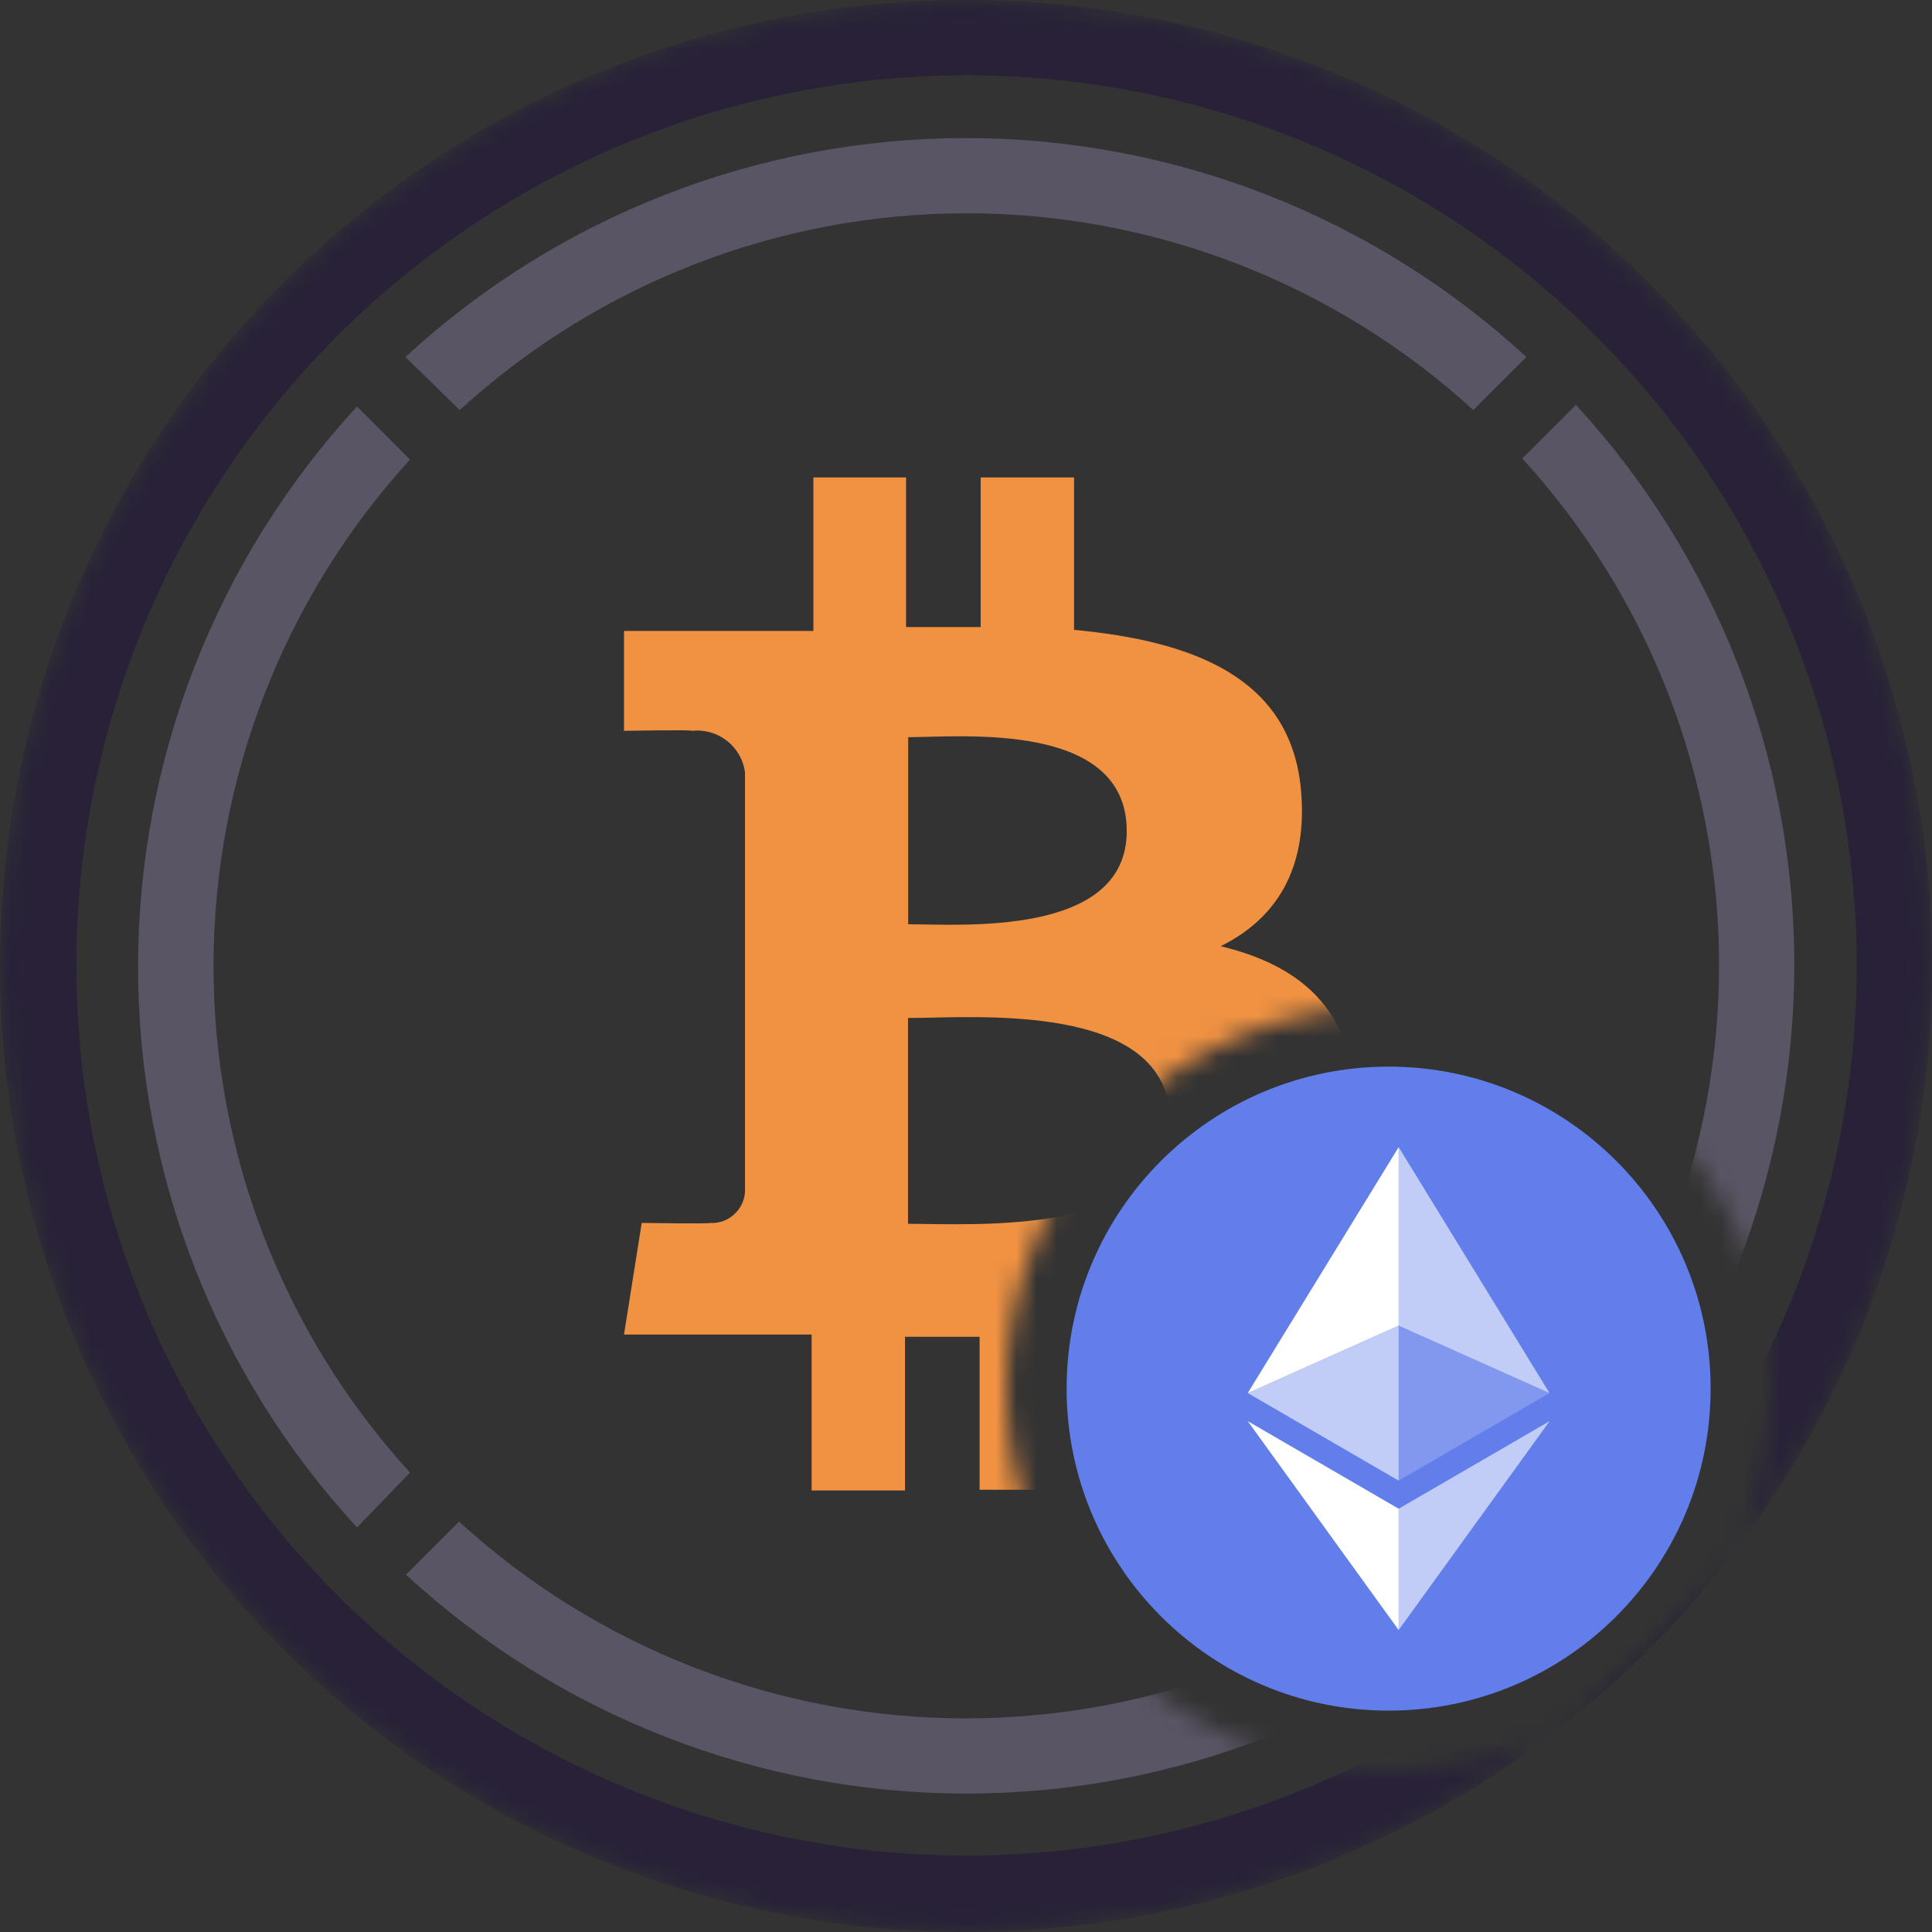<svg width="96" height="96" viewBox="0 0 96 96" fill="none" xmlns="http://www.w3.org/2000/svg">
<rect x="0" y="0" width="96" height="96" fill="#333333" stroke="none"/>
<mask id="mask0" mask-type="alpha" maskUnits="userSpaceOnUse" x="0" y="0" width="96" height="96">
<path fill-rule="evenodd" clip-rule="evenodd" d="M96 48C96 21.49 74.51 0 48 0C21.49 0 0 21.49 0 48C0 74.51 21.49 96 48 96C74.51 96 96 74.51 96 48ZM69 88C79.493 88 88 79.493 88 69C88 58.507 79.493 50 69 50C58.507 50 50 58.507 50 69C50 79.493 58.507 88 69 88Z" fill="#C4C4C4"/>
</mask>
<g mask="url(#mask0)">
<path d="M78.278 20.147L75.642 22.783C81.932 29.661 85.42 38.644 85.42 47.965C85.42 57.285 81.932 66.268 75.642 73.147L78.278 75.782C85.273 68.195 89.157 58.254 89.157 47.934C89.157 37.614 85.273 27.673 78.278 20.086V20.147Z" fill="#5A5564"/>
<path d="M22.844 20.376C29.722 14.086 38.706 10.598 48.026 10.598C57.346 10.598 66.329 14.086 73.208 20.376L75.844 17.74C68.256 10.745 58.315 6.861 47.995 6.861C37.676 6.861 27.734 10.745 20.147 17.74L22.844 20.376Z" fill="#5A5564"/>
<path d="M20.375 73.173C14.093 66.296 10.61 57.319 10.61 48.004C10.61 38.69 14.093 29.712 20.375 22.836L17.74 20.2C10.745 27.787 6.861 37.729 6.861 48.048C6.861 58.368 10.745 68.309 17.74 75.897L20.375 73.173Z" fill="#5A5564"/>
<path d="M73.173 75.607C66.294 81.897 57.312 85.385 47.991 85.385C38.671 85.385 29.688 81.897 22.809 75.607L20.173 78.243C27.761 85.237 37.702 89.121 48.022 89.121C58.341 89.121 68.283 85.237 75.87 78.243L73.173 75.607Z" fill="#5A5564"/>
<path d="M64.641 39.205C64.114 33.705 59.37 31.859 53.368 31.297V23.723H48.729V31.157C47.508 31.157 46.26 31.157 45.021 31.157V23.723H40.417V31.35H31.007V36.314C31.007 36.314 34.434 36.253 34.381 36.314C34.999 36.246 35.619 36.421 36.111 36.801C36.602 37.181 36.927 37.737 37.017 38.352V59.229C37.004 59.446 36.947 59.658 36.851 59.853C36.754 60.047 36.619 60.221 36.455 60.362C36.293 60.507 36.104 60.617 35.898 60.687C35.693 60.756 35.476 60.783 35.26 60.767C35.321 60.819 31.886 60.767 31.886 60.767L31.007 66.311H40.329V74.06H44.969V66.425H48.676V74.025H53.325V66.364C61.162 65.889 66.627 63.956 67.312 56.619C67.866 50.715 65.089 48.079 60.652 47.016C63.35 45.689 65.019 43.229 64.641 39.205ZM58.139 55.706C58.139 61.469 48.264 60.81 45.118 60.81V50.583C48.264 50.592 58.139 49.687 58.139 55.706ZM55.987 41.296C55.987 46.568 47.745 45.926 45.127 45.926V36.63C47.745 36.63 55.987 35.804 55.987 41.296Z" fill="#F09242"/>
<path d="M47.991 96C38.498 95.998 29.219 93.182 21.327 87.907C13.435 82.632 7.284 75.135 3.652 66.365C0.02 57.594 -0.93 47.944 0.923 38.633C2.775 29.323 7.346 20.771 14.059 14.059C20.771 7.346 29.323 2.775 38.633 0.923C47.944 -0.93 57.594 0.02 66.365 3.652C75.135 7.284 82.632 13.435 87.907 21.327C93.182 29.219 95.998 38.498 96 47.991C96.001 54.296 94.76 60.539 92.348 66.365C89.936 72.19 86.399 77.483 81.941 81.941C77.483 86.399 72.19 89.936 66.365 92.348C60.54 94.76 54.296 96.001 47.991 96ZM47.991 3.743C39.245 3.75 30.698 6.349 23.429 11.213C16.161 16.077 10.497 22.986 7.154 31.068C3.811 39.149 2.939 48.041 4.649 56.618C6.358 65.195 10.571 73.073 16.757 79.256C22.942 85.439 30.822 89.649 39.4 91.355C47.977 93.061 56.868 92.185 64.949 88.839C73.029 85.493 79.936 79.827 84.797 72.556C89.657 65.285 92.254 56.737 92.257 47.991C92.259 42.178 91.116 36.422 88.892 31.051C86.668 25.681 83.407 20.801 79.296 16.692C75.185 12.582 70.304 9.323 64.932 7.101C59.561 4.88 53.804 3.738 47.991 3.743Z" fill="#282138"/>
</g>
<path d="M69 85C77.837 85 85 77.837 85 69C85 60.163 77.837 53 69 53C60.163 53 53 60.163 53 69C53 77.837 60.163 85 69 85Z" fill="#627EEA"/>
<path d="M69.498 57V65.87L76.995 69.22L69.498 57Z" fill="white" fill-opacity="0.602"/>
<path d="M69.498 57L62 69.22L69.498 65.87V57Z" fill="white"/>
<path d="M69.498 74.968V80.995L77 70.616L69.498 74.968Z" fill="white" fill-opacity="0.602"/>
<path d="M69.498 80.995V74.967L62 70.616L69.498 80.995Z" fill="white"/>
<path d="M69.498 73.573L76.995 69.22L69.498 65.872V73.573Z" fill="white" fill-opacity="0.2"/>
<path d="M62 69.22L69.498 73.573V65.872L62 69.22Z" fill="white" fill-opacity="0.602"/>
</svg>
